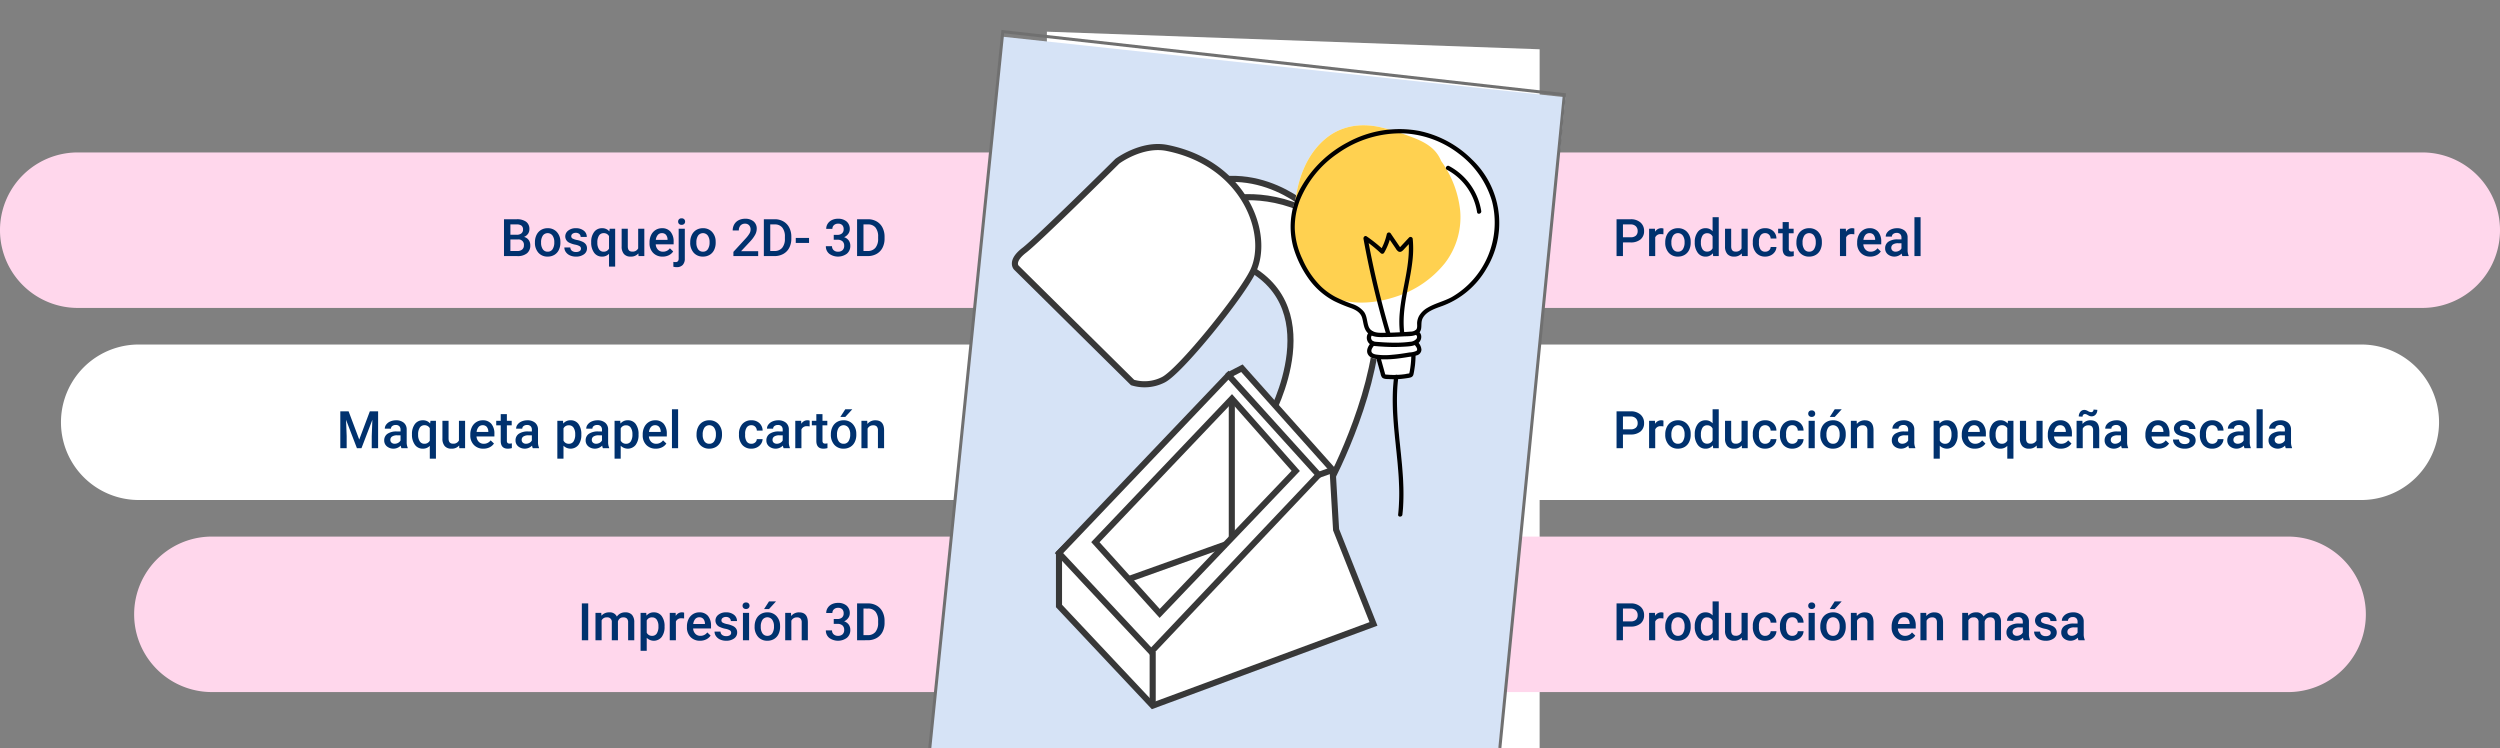<svg xmlns="http://www.w3.org/2000/svg" width="820" height="245.401" viewBox="0 0 820 245.401">
  <rect x="0" y="0" width="820" height="245.401" fill="#808080" stroke="none"/>
  <g id="Grupo_156410" data-name="Grupo 156410" transform="translate(-390 -4593.65)">
    <path id="Trazado_600379" data-name="Trazado 600379" d="M895,4680.505V4839H878.279Z" fill="#fff"/>
    <path id="Trazado_600378" data-name="Trazado 600378" d="M-7642.624-7069.989v-25.969l161.624,5.771v20.2Z" transform="translate(8376 11700)" fill="#fff"/>
    <g id="Grupo_156344" data-name="Grupo 156344" transform="translate(0 23.65)">
      <g id="Grupo_155297" data-name="Grupo 155297">
        <rect id="Rectángulo_44644" data-name="Rectángulo 44644" width="820" height="244" transform="translate(390 4570)" fill="none"/>
        <g id="Grupo_156409" data-name="Grupo 156409">
          <path id="Trazado_600380" data-name="Trazado 600380" d="M25.5,0h349a25.5,25.5,0,0,1,0,51H25.5a25.5,25.5,0,0,1,0-51Z" transform="translate(810 4620)" fill="#ffd7ec"/>
          <path id="Trazado_600381" data-name="Trazado 600381" d="M25.5,0h349a25.5,25.5,0,0,1,0,51H25.5a25.5,25.5,0,0,1,0-51Z" transform="translate(390 4620)" fill="#ffd7ec"/>
          <path id="Trazado_600382" data-name="Trazado 600382" d="M8800.575,11793.394H8498.137a7.8,7.8,0,0,0,.753-2.355c.131-1.556-.523-10.939-.9-13.73-.2-1.472,1.043-2.626,2.121-3.335a12.272,12.272,0,0,1,2.413-1.2c.062-.021,6.264-2.111,15.671-10.1,6.447-5.475,9.4-15.056,10.585-20.279h271.8a25.5,25.5,0,1,1,0,51Z" transform="translate(-7636.074 -7059.393)" fill="#fff"/>
          <path id="Trazado_600383" data-name="Trazado 600383" d="M8750.5,11765.886h-349a25.5,25.5,0,1,1,0-51h321.262a44.727,44.727,0,0,0,12.413,4.3c4.586.838,7.584,2.121,9.166,3.923a6.174,6.174,0,0,1,1.395,4.446,12.61,12.61,0,0,1-.517,3.032,15.919,15.919,0,0,0-.579,6.531c.6,4.506,1.3,5.787,2.39,6.576.151.109.3.213.475.335a6.128,6.128,0,0,1,2.418,2.654c.312.663.681,1.76,1.071,2.92l.01.028a16.413,16.413,0,0,0,1.708,4.127,4.888,4.888,0,0,0,1.991,1.1c-.016.057-2.226,7.926-2.959,11.008C8751.327,11765.876,8750.908,11765.886,8750.5,11765.886Z" transform="translate(-7966 -7031.885)" fill="#fff"/>
          <path id="Trazado_600384" data-name="Trazado 600384" d="M8901.263,11857.364h-287.99c-.932-5.5-3-15.919-4.569-23.691a54.336,54.336,0,0,1-.43-16.113,87.612,87.612,0,0,1,1.91-11.194h291.079a25.5,25.5,0,1,1,0,51Z" transform="translate(-7760.763 -7060.365)" fill="#ffd7ec"/>
          <path id="Trazado_600385" data-name="Trazado 600385" d="M8683.958,11759.518H8401.5a25.5,25.5,0,1,1,0-51H8655.87a20.85,20.85,0,0,0,7.752,5.636c7.258,3.235,8.558,5.063,8.568,5.081l2.691,5.68a4.422,4.422,0,0,0,0,2.39,24.231,24.231,0,0,1,.8,2.791c-.011.022-1.094,2.2-.8,3.188s2.963,1.984,2.989,1.994l1.494,5.479,1.994.8h.006a20.1,20.1,0,0,1,2.635-.309c.334,0,.519.042.55.124.018.048-.017.11-.1.186-.791.693-.994,13.52-1,13.649l.508,4.314Z" transform="translate(-7942 -6962.52)" fill="#ffd7ec"/>
          <path id="Trazado_600386" data-name="Trazado 600386" d="M64.31,18V5.914h4.142a5.057,5.057,0,0,1,3.121.822,2.894,2.894,0,0,1,1.071,2.449,2.61,2.61,0,0,1-.448,1.494,2.885,2.885,0,0,1-1.312,1.029,2.668,2.668,0,0,1,1.515,1,2.913,2.913,0,0,1,.535,1.764,3.218,3.218,0,0,1-1.092,2.615A4.746,4.746,0,0,1,68.717,18Zm2.1-5.454v3.777h2.333a2.257,2.257,0,0,0,1.544-.49,1.719,1.719,0,0,0,.556-1.361,1.725,1.725,0,0,0-1.926-1.926Zm0-1.544h2.059A2.381,2.381,0,0,0,70,10.558,1.522,1.522,0,0,0,70.552,9.3a1.542,1.542,0,0,0-.51-1.295,2.578,2.578,0,0,0-1.59-.4H66.41Zm8.052,2.424a5.3,5.3,0,0,1,.523-2.378,3.819,3.819,0,0,1,1.469-1.627,4.14,4.14,0,0,1,2.175-.569,3.923,3.923,0,0,1,2.951,1.17,4.6,4.6,0,0,1,1.224,3.1l.008.473a5.343,5.343,0,0,1-.51,2.374,3.773,3.773,0,0,1-1.461,1.619,4.17,4.17,0,0,1-2.2.573A3.9,3.9,0,0,1,75.6,16.9a4.848,4.848,0,0,1-1.141-3.374Zm2.017.174a3.619,3.619,0,0,0,.573,2.171,1.862,1.862,0,0,0,1.594.784,1.842,1.842,0,0,0,1.59-.8,4,4,0,0,0,.569-2.333,3.572,3.572,0,0,0-.585-2.158,1.973,1.973,0,0,0-3.158-.012A3.922,3.922,0,0,0,76.479,13.6ZM89.552,15.56a.914.914,0,0,0-.444-.822,4.723,4.723,0,0,0-1.473-.5,7.574,7.574,0,0,1-1.718-.548,2.293,2.293,0,0,1-1.511-2.117,2.391,2.391,0,0,1,.979-1.942,3.872,3.872,0,0,1,2.49-.78,4.029,4.029,0,0,1,2.6.8,2.529,2.529,0,0,1,.992,2.067H89.453a1.243,1.243,0,0,0-.432-.967,1.654,1.654,0,0,0-1.146-.386,1.787,1.787,0,0,0-1.083.307.968.968,0,0,0-.419.822.818.818,0,0,0,.39.722,5.365,5.365,0,0,0,1.577.519,7.466,7.466,0,0,1,1.864.623,2.639,2.639,0,0,1,1,.867,2.212,2.212,0,0,1,.328,1.229,2.34,2.34,0,0,1-1,1.963,4.283,4.283,0,0,1-2.631.751,4.644,4.644,0,0,1-1.967-.4,3.238,3.238,0,0,1-1.345-1.1,2.594,2.594,0,0,1-.481-1.5h1.959a1.421,1.421,0,0,0,.54,1.1,2.1,2.1,0,0,0,1.32.386,2.04,2.04,0,0,0,1.212-.3A.938.938,0,0,0,89.552,15.56Zm3.362-2.125a5.307,5.307,0,0,1,.963-3.345,3.129,3.129,0,0,1,2.606-1.237,2.941,2.941,0,0,1,2.382,1.054l.116-.888h1.793V21.453H98.758V17.236a3.011,3.011,0,0,1-2.291.93,3.1,3.1,0,0,1-2.582-1.258A5.557,5.557,0,0,1,92.914,13.435Zm2.017.174a3.748,3.748,0,0,0,.544,2.162,1.733,1.733,0,0,0,1.507.784,1.911,1.911,0,0,0,1.776-1.021V11.451A1.912,1.912,0,0,0,97,10.471a1.762,1.762,0,0,0-1.515.772A4.089,4.089,0,0,0,94.931,13.609Zm13.456,3.511a3.128,3.128,0,0,1-2.523,1.046,2.788,2.788,0,0,1-2.212-.855,3.637,3.637,0,0,1-.751-2.474V9.019h2.017v5.794q0,1.71,1.419,1.71a1.993,1.993,0,0,0,1.984-1.054V9.019h2.017V18h-1.9Zm7.96,1.046a4.173,4.173,0,0,1-3.109-1.208,4.381,4.381,0,0,1-1.191-3.217v-.249a5.389,5.389,0,0,1,.519-2.4,3.949,3.949,0,0,1,1.457-1.648,3.851,3.851,0,0,1,2.092-.589,3.525,3.525,0,0,1,2.835,1.17,4.949,4.949,0,0,1,1,3.312v.813h-5.869a2.7,2.7,0,0,0,.743,1.76,2.23,2.23,0,0,0,1.639.647,2.731,2.731,0,0,0,2.258-1.121l1.087,1.038a3.631,3.631,0,0,1-1.44,1.249A4.509,4.509,0,0,1,116.347,18.166Zm-.241-7.695a1.7,1.7,0,0,0-1.341.581,3.012,3.012,0,0,0-.652,1.619h3.843v-.149a2.452,2.452,0,0,0-.54-1.531A1.686,1.686,0,0,0,116.106,10.471Zm7.512-1.453V18.8a2.955,2.955,0,0,1-.685,2.1,2.625,2.625,0,0,1-2,.726,4.031,4.031,0,0,1-1.071-.141V19.893a3.108,3.108,0,0,0,.714.075q1,0,1.029-1.1V9.019Zm-2.191-2.333a1.071,1.071,0,0,1,.295-.772,1.113,1.113,0,0,1,.843-.307,1.127,1.127,0,0,1,.847.307,1.062,1.062,0,0,1,.3.772,1.038,1.038,0,0,1-.3.76,1.136,1.136,0,0,1-.847.3,1.122,1.122,0,0,1-.843-.3A1.046,1.046,0,0,1,121.427,6.686Zm3.968,6.74a5.3,5.3,0,0,1,.523-2.378,3.819,3.819,0,0,1,1.469-1.627,4.14,4.14,0,0,1,2.175-.569,3.923,3.923,0,0,1,2.951,1.17,4.6,4.6,0,0,1,1.224,3.1l.008.473a5.343,5.343,0,0,1-.51,2.374,3.773,3.773,0,0,1-1.461,1.619,4.17,4.17,0,0,1-2.2.573,3.9,3.9,0,0,1-3.042-1.266,4.848,4.848,0,0,1-1.141-3.374Zm2.017.174a3.619,3.619,0,0,0,.573,2.171,1.862,1.862,0,0,0,1.594.784,1.842,1.842,0,0,0,1.59-.8,4,4,0,0,0,.569-2.333,3.572,3.572,0,0,0-.585-2.158,1.973,1.973,0,0,0-3.158-.012A3.922,3.922,0,0,0,127.412,13.6ZM147.683,18h-8.126V16.614l4.026-4.391a10.026,10.026,0,0,0,1.241-1.623,2.629,2.629,0,0,0,.369-1.307,1.986,1.986,0,0,0-.486-1.395,1.684,1.684,0,0,0-1.307-.531,1.942,1.942,0,0,0-1.519.6,2.35,2.35,0,0,0-.54,1.635h-2.017a3.953,3.953,0,0,1,.5-1.988,3.458,3.458,0,0,1,1.436-1.374,4.571,4.571,0,0,1,2.154-.49,4.088,4.088,0,0,1,2.777.884,3.069,3.069,0,0,1,1.017,2.445,4.148,4.148,0,0,1-.51,1.9,10.786,10.786,0,0,1-1.673,2.254l-2.955,3.163h5.611Zm1.859,0V5.914h3.569a5.6,5.6,0,0,1,2.843.714,4.868,4.868,0,0,1,1.922,2.025,6.429,6.429,0,0,1,.681,3v.606a6.4,6.4,0,0,1-.685,3.021,4.809,4.809,0,0,1-1.951,2.009,5.858,5.858,0,0,1-2.9.706Zm2.1-10.393v8.716h1.37a3.154,3.154,0,0,0,2.536-1.033,4.5,4.5,0,0,0,.9-2.968V11.65a4.619,4.619,0,0,0-.855-3,3.031,3.031,0,0,0-2.482-1.038Zm12.725,6.068h-4.358V12.048h4.358Zm8.1-2.64H173.7a2.2,2.2,0,0,0,1.473-.481,1.718,1.718,0,0,0,.544-1.37,1.872,1.872,0,0,0-.452-1.341,1.821,1.821,0,0,0-1.382-.477,1.926,1.926,0,0,0-1.336.469,1.567,1.567,0,0,0-.523,1.224H170a3.053,3.053,0,0,1,.494-1.693,3.318,3.318,0,0,1,1.378-1.191,4.489,4.489,0,0,1,1.98-.427,4.157,4.157,0,0,1,2.843.909,3.19,3.19,0,0,1,1.033,2.528,2.568,2.568,0,0,1-.519,1.531,3.253,3.253,0,0,1-1.341,1.083,2.965,2.965,0,0,1,1.515,1.071,2.932,2.932,0,0,1,.519,1.743,3.246,3.246,0,0,1-1.116,2.59,4.9,4.9,0,0,1-5.79.033,3.062,3.062,0,0,1-1.112-2.474H171.9a1.687,1.687,0,0,0,.535,1.295,2.03,2.03,0,0,0,1.44.5,2.094,2.094,0,0,0,1.478-.5,1.868,1.868,0,0,0,.54-1.444,1.887,1.887,0,0,0-.564-1.469,2.413,2.413,0,0,0-1.677-.515h-1.187ZM180.122,18V5.914h3.569a5.6,5.6,0,0,1,2.843.714,4.868,4.868,0,0,1,1.922,2.025,6.429,6.429,0,0,1,.681,3v.606a6.4,6.4,0,0,1-.685,3.021,4.809,4.809,0,0,1-1.951,2.009,5.858,5.858,0,0,1-2.9.706Zm2.1-10.393v8.716h1.37a3.154,3.154,0,0,0,2.536-1.033,4.5,4.5,0,0,0,.9-2.968V11.65a4.619,4.619,0,0,0-.855-3,3.031,3.031,0,0,0-2.482-1.038Z" transform="translate(491 4636)" fill="#00316e"/>
          <path id="Trazado_600387" data-name="Trazado 600387" d="M3.329,13.518V18h-2.1V5.914H5.852A4.675,4.675,0,0,1,9.069,6.969,3.549,3.549,0,0,1,10.26,9.761a3.431,3.431,0,0,1-1.166,2.767,4.9,4.9,0,0,1-3.266.989Zm0-1.693H5.852a2.485,2.485,0,0,0,1.71-.527,1.937,1.937,0,0,0,.589-1.523,2.09,2.09,0,0,0-.6-1.565,2.3,2.3,0,0,0-1.644-.6H3.329ZM16.6,10.861a4.991,4.991,0,0,0-.822-.066,1.85,1.85,0,0,0-1.868,1.063V18H11.9V9.019h1.926l.05,1A2.273,2.273,0,0,1,15.9,8.853a1.888,1.888,0,0,1,.714.116Zm.6,2.565a5.3,5.3,0,0,1,.523-2.378,3.819,3.819,0,0,1,1.469-1.627,4.14,4.14,0,0,1,2.175-.569,3.923,3.923,0,0,1,2.951,1.17,4.6,4.6,0,0,1,1.224,3.1l.008.473a5.343,5.343,0,0,1-.51,2.374,3.773,3.773,0,0,1-1.461,1.619,4.17,4.17,0,0,1-2.2.573A3.9,3.9,0,0,1,18.341,16.9,4.848,4.848,0,0,1,17.2,13.526Zm2.017.174a3.619,3.619,0,0,0,.573,2.171,1.862,1.862,0,0,0,1.594.784,1.842,1.842,0,0,0,1.59-.8,4,4,0,0,0,.569-2.333,3.572,3.572,0,0,0-.585-2.158,1.973,1.973,0,0,0-3.158-.012A3.922,3.922,0,0,0,19.216,13.6Zm7.662-.158a5.34,5.34,0,0,1,.963-3.333,3.085,3.085,0,0,1,2.582-1.258,2.931,2.931,0,0,1,2.308,1V5.25h2.017V18H32.921l-.1-.93a2.973,2.973,0,0,1-2.416,1.1,3.068,3.068,0,0,1-2.552-1.27A5.535,5.535,0,0,1,26.878,13.443Zm2.017.174a3.739,3.739,0,0,0,.527,2.137,1.71,1.71,0,0,0,1.5.768,1.9,1.9,0,0,0,1.81-1.1V11.583A1.876,1.876,0,0,0,30.937,10.5a1.723,1.723,0,0,0-1.511.776A4.163,4.163,0,0,0,28.9,13.617Zm13.4,3.5a3.128,3.128,0,0,1-2.523,1.046,2.788,2.788,0,0,1-2.212-.855,3.637,3.637,0,0,1-.751-2.474V9.019h2.017v5.794q0,1.71,1.419,1.71a1.993,1.993,0,0,0,1.984-1.054V9.019h2.017V18h-1.9Zm7.695-.564a1.824,1.824,0,0,0,1.253-.44,1.5,1.5,0,0,0,.531-1.087h1.9a2.963,2.963,0,0,1-.523,1.565,3.43,3.43,0,0,1-1.328,1.15,3.958,3.958,0,0,1-1.81.423,3.829,3.829,0,0,1-2.988-1.22,4.84,4.84,0,0,1-1.1-3.37v-.208a4.759,4.759,0,0,1,1.1-3.283A3.8,3.8,0,0,1,50,8.853a3.69,3.69,0,0,1,2.611.934,3.345,3.345,0,0,1,1.058,2.453h-1.9a1.847,1.847,0,0,0-.527-1.27,1.7,1.7,0,0,0-1.258-.5,1.775,1.775,0,0,0-1.511.71,3.621,3.621,0,0,0-.54,2.154v.324a3.682,3.682,0,0,0,.527,2.179A1.773,1.773,0,0,0,49.987,16.556Zm7.736-9.72V9.019h1.585v1.494H57.724v5.014a1.1,1.1,0,0,0,.2.743.943.943,0,0,0,.726.228,3.107,3.107,0,0,0,.706-.083v1.561a4.968,4.968,0,0,1-1.328.191q-2.324,0-2.324-2.565V10.513H54.229V9.019h1.478V6.835Zm2.5,6.591a5.3,5.3,0,0,1,.523-2.378,3.819,3.819,0,0,1,1.469-1.627,4.14,4.14,0,0,1,2.175-.569,3.923,3.923,0,0,1,2.951,1.17,4.6,4.6,0,0,1,1.224,3.1l.008.473a5.343,5.343,0,0,1-.51,2.374A3.773,3.773,0,0,1,66.6,17.593a4.17,4.17,0,0,1-2.2.573A3.9,3.9,0,0,1,61.364,16.9a4.848,4.848,0,0,1-1.141-3.374Zm2.017.174a3.619,3.619,0,0,0,.573,2.171,1.862,1.862,0,0,0,1.594.784,1.842,1.842,0,0,0,1.59-.8,4,4,0,0,0,.569-2.333,3.572,3.572,0,0,0-.585-2.158,1.973,1.973,0,0,0-3.158-.012A3.922,3.922,0,0,0,62.239,13.6Zm16.975-2.739a4.991,4.991,0,0,0-.822-.066,1.85,1.85,0,0,0-1.868,1.063V18H74.508V9.019h1.926l.05,1a2.273,2.273,0,0,1,2.025-1.17,1.888,1.888,0,0,1,.714.116Zm5.229,7.3a4.173,4.173,0,0,1-3.109-1.208,4.381,4.381,0,0,1-1.191-3.217v-.249a5.389,5.389,0,0,1,.519-2.4A3.949,3.949,0,0,1,82.12,9.442a3.851,3.851,0,0,1,2.092-.589,3.525,3.525,0,0,1,2.835,1.17,4.949,4.949,0,0,1,1,3.312v.813H82.178a2.7,2.7,0,0,0,.743,1.76,2.23,2.23,0,0,0,1.639.647,2.731,2.731,0,0,0,2.258-1.121l1.087,1.038a3.631,3.631,0,0,1-1.44,1.249A4.509,4.509,0,0,1,84.444,18.166ZM84.2,10.471a1.7,1.7,0,0,0-1.341.581,3.012,3.012,0,0,0-.652,1.619h3.843v-.149a2.452,2.452,0,0,0-.54-1.531A1.686,1.686,0,0,0,84.2,10.471ZM94.978,18a3.113,3.113,0,0,1-.232-.838,3.393,3.393,0,0,1-4.565.232,2.47,2.47,0,0,1-.855-1.909,2.55,2.55,0,0,1,1.067-2.2,5.169,5.169,0,0,1,3.051-.768h1.237v-.589a1.573,1.573,0,0,0-.39-1.116,1.547,1.547,0,0,0-1.187-.419,1.777,1.777,0,0,0-1.129.344,1.066,1.066,0,0,0-.44.876H89.516a2.239,2.239,0,0,1,.49-1.382,3.263,3.263,0,0,1,1.332-1.009,4.68,4.68,0,0,1,1.88-.365,3.769,3.769,0,0,1,2.515.793,2.827,2.827,0,0,1,.963,2.229v4.051a4.591,4.591,0,0,0,.34,1.934V18Zm-2.216-1.453a2.294,2.294,0,0,0,1.125-.291,1.941,1.941,0,0,0,.793-.78V13.783H93.591a2.973,2.973,0,0,0-1.685.39,1.264,1.264,0,0,0-.564,1.1,1.179,1.179,0,0,0,.386.926A1.5,1.5,0,0,0,92.761,16.547ZM100.954,18H98.937V5.25h2.017Z" transform="translate(919 4636)" fill="#00316e"/>
          <path id="Trazado_600388" data-name="Trazado 600388" d="M13.343,5.914l3.486,9.264,3.478-9.264h2.714V18H20.93V14.016l.208-5.329L17.568,18h-1.5L12.5,8.695l.208,5.321V18H10.62V5.914ZM30.675,18a3.113,3.113,0,0,1-.232-.838,3.393,3.393,0,0,1-4.565.232,2.47,2.47,0,0,1-.855-1.909,2.55,2.55,0,0,1,1.067-2.2,5.169,5.169,0,0,1,3.051-.768h1.237v-.589a1.573,1.573,0,0,0-.39-1.116,1.547,1.547,0,0,0-1.187-.419,1.777,1.777,0,0,0-1.129.344,1.066,1.066,0,0,0-.44.876H25.213a2.239,2.239,0,0,1,.49-1.382,3.263,3.263,0,0,1,1.332-1.009,4.68,4.68,0,0,1,1.88-.365,3.769,3.769,0,0,1,2.515.793,2.827,2.827,0,0,1,.963,2.229v4.051a4.591,4.591,0,0,0,.34,1.934V18Zm-2.216-1.453a2.294,2.294,0,0,0,1.125-.291,1.941,1.941,0,0,0,.793-.78V13.783H29.289a2.973,2.973,0,0,0-1.685.39,1.264,1.264,0,0,0-.564,1.1,1.179,1.179,0,0,0,.386.926A1.5,1.5,0,0,0,28.458,16.547Zm5.669-3.113a5.307,5.307,0,0,1,.963-3.345A3.129,3.129,0,0,1,37.7,8.853,2.941,2.941,0,0,1,40.08,9.907l.116-.888h1.793V21.453H39.972V17.236a3.011,3.011,0,0,1-2.291.93A3.1,3.1,0,0,1,35.1,16.908,5.557,5.557,0,0,1,34.128,13.435Zm2.017.174a3.748,3.748,0,0,0,.544,2.162,1.733,1.733,0,0,0,1.507.784,1.911,1.911,0,0,0,1.776-1.021V11.451a1.912,1.912,0,0,0-1.76-.979,1.762,1.762,0,0,0-1.515.772A4.089,4.089,0,0,0,36.145,13.609ZM49.6,17.12a3.128,3.128,0,0,1-2.523,1.046,2.788,2.788,0,0,1-2.212-.855,3.637,3.637,0,0,1-.751-2.474V9.019h2.017v5.794q0,1.71,1.419,1.71a1.993,1.993,0,0,0,1.984-1.054V9.019h2.017V18h-1.9Zm7.96,1.046a4.173,4.173,0,0,1-3.109-1.208,4.381,4.381,0,0,1-1.191-3.217v-.249a5.389,5.389,0,0,1,.519-2.4,3.949,3.949,0,0,1,1.457-1.648,3.851,3.851,0,0,1,2.092-.589,3.525,3.525,0,0,1,2.835,1.17,4.949,4.949,0,0,1,1,3.312v.813H55.295a2.7,2.7,0,0,0,.743,1.76,2.23,2.23,0,0,0,1.639.647,2.731,2.731,0,0,0,2.258-1.121l1.087,1.038a3.631,3.631,0,0,1-1.44,1.249A4.509,4.509,0,0,1,57.561,18.166Zm-.241-7.695a1.7,1.7,0,0,0-1.341.581,3.012,3.012,0,0,0-.652,1.619h3.843v-.149a2.452,2.452,0,0,0-.54-1.531A1.686,1.686,0,0,0,57.32,10.471Zm7.936-3.636V9.019h1.585v1.494H65.256v5.014a1.1,1.1,0,0,0,.2.743.943.943,0,0,0,.726.228,3.107,3.107,0,0,0,.706-.083v1.561a4.968,4.968,0,0,1-1.328.191q-2.324,0-2.324-2.565V10.513H61.761V9.019h1.478V6.835ZM73.748,18a3.113,3.113,0,0,1-.232-.838,3.393,3.393,0,0,1-4.565.232,2.47,2.47,0,0,1-.855-1.909,2.55,2.55,0,0,1,1.067-2.2,5.169,5.169,0,0,1,3.051-.768h1.237v-.589a1.573,1.573,0,0,0-.39-1.116,1.547,1.547,0,0,0-1.187-.419,1.777,1.777,0,0,0-1.129.344,1.066,1.066,0,0,0-.44.876H68.286a2.239,2.239,0,0,1,.49-1.382,3.263,3.263,0,0,1,1.332-1.009,4.68,4.68,0,0,1,1.88-.365,3.769,3.769,0,0,1,2.515.793,2.827,2.827,0,0,1,.963,2.229v4.051a4.591,4.591,0,0,0,.34,1.934V18Zm-2.216-1.453a2.294,2.294,0,0,0,1.125-.291,1.941,1.941,0,0,0,.793-.78V13.783H72.361a2.973,2.973,0,0,0-1.685.39,1.264,1.264,0,0,0-.564,1.1,1.179,1.179,0,0,0,.386.926A1.5,1.5,0,0,0,71.531,16.547ZM89.677,13.6a5.348,5.348,0,0,1-.946,3.324,3.287,3.287,0,0,1-4.906.27v4.258H81.808V9.019h1.859l.083.913a2.963,2.963,0,0,1,2.416-1.079,3.062,3.062,0,0,1,2.577,1.224,5.49,5.49,0,0,1,.934,3.4Zm-2.009-.174a3.746,3.746,0,0,0-.535-2.133A1.741,1.741,0,0,0,85.6,10.5a1.856,1.856,0,0,0-1.776,1.021V15.51a1.873,1.873,0,0,0,1.793,1.046,1.739,1.739,0,0,0,1.507-.776A4.124,4.124,0,0,0,87.668,13.426ZM96.749,18a3.113,3.113,0,0,1-.232-.838,3.393,3.393,0,0,1-4.565.232,2.47,2.47,0,0,1-.855-1.909,2.55,2.55,0,0,1,1.067-2.2,5.169,5.169,0,0,1,3.051-.768H96.45v-.589a1.573,1.573,0,0,0-.39-1.116,1.547,1.547,0,0,0-1.187-.419,1.777,1.777,0,0,0-1.129.344,1.066,1.066,0,0,0-.44.876H91.287a2.239,2.239,0,0,1,.49-1.382,3.263,3.263,0,0,1,1.332-1.009,4.68,4.68,0,0,1,1.88-.365,3.769,3.769,0,0,1,2.515.793,2.827,2.827,0,0,1,.963,2.229v4.051a4.591,4.591,0,0,0,.34,1.934V18Zm-2.216-1.453a2.294,2.294,0,0,0,1.125-.291,1.941,1.941,0,0,0,.793-.78V13.783H95.363a2.973,2.973,0,0,0-1.685.39,1.264,1.264,0,0,0-.564,1.1,1.179,1.179,0,0,0,.386.926A1.5,1.5,0,0,0,94.533,16.547ZM108.445,13.6a5.348,5.348,0,0,1-.946,3.324,3.287,3.287,0,0,1-4.906.27v4.258h-2.017V9.019h1.859l.083.913a2.963,2.963,0,0,1,2.416-1.079,3.062,3.062,0,0,1,2.577,1.224,5.49,5.49,0,0,1,.934,3.4Zm-2.009-.174a3.746,3.746,0,0,0-.535-2.133,1.741,1.741,0,0,0-1.531-.789,1.856,1.856,0,0,0-1.776,1.021V15.51a1.873,1.873,0,0,0,1.793,1.046,1.739,1.739,0,0,0,1.507-.776A4.124,4.124,0,0,0,106.436,13.426Zm7.67,4.74A4.173,4.173,0,0,1,111,16.958a4.381,4.381,0,0,1-1.191-3.217v-.249a5.389,5.389,0,0,1,.519-2.4,3.949,3.949,0,0,1,1.457-1.648,3.851,3.851,0,0,1,2.092-.589,3.525,3.525,0,0,1,2.835,1.17,4.949,4.949,0,0,1,1,3.312v.813H111.84a2.7,2.7,0,0,0,.743,1.76,2.23,2.23,0,0,0,1.639.647,2.731,2.731,0,0,0,2.258-1.121l1.087,1.038a3.631,3.631,0,0,1-1.44,1.249A4.509,4.509,0,0,1,114.106,18.166Zm-.241-7.695a1.7,1.7,0,0,0-1.341.581,3.012,3.012,0,0,0-.652,1.619h3.843v-.149a2.452,2.452,0,0,0-.54-1.531A1.686,1.686,0,0,0,113.865,10.471ZM121.419,18H119.4V5.25h2.017Zm6.051-4.574a5.3,5.3,0,0,1,.523-2.378,3.819,3.819,0,0,1,1.469-1.627,4.14,4.14,0,0,1,2.175-.569,3.923,3.923,0,0,1,2.951,1.17,4.6,4.6,0,0,1,1.224,3.1l.008.473a5.343,5.343,0,0,1-.51,2.374,3.773,3.773,0,0,1-1.461,1.619,4.17,4.17,0,0,1-2.2.573,3.9,3.9,0,0,1-3.042-1.266,4.848,4.848,0,0,1-1.141-3.374Zm2.017.174a3.619,3.619,0,0,0,.573,2.171,1.862,1.862,0,0,0,1.594.784,1.842,1.842,0,0,0,1.59-.8,4,4,0,0,0,.569-2.333,3.572,3.572,0,0,0-.585-2.158,1.973,1.973,0,0,0-3.158-.012A3.922,3.922,0,0,0,129.487,13.6Zm15.962,2.955a1.824,1.824,0,0,0,1.253-.44,1.5,1.5,0,0,0,.531-1.087h1.9a2.963,2.963,0,0,1-.523,1.565,3.43,3.43,0,0,1-1.328,1.15,3.958,3.958,0,0,1-1.81.423,3.829,3.829,0,0,1-2.988-1.22,4.84,4.84,0,0,1-1.1-3.37v-.208a4.759,4.759,0,0,1,1.1-3.283,3.8,3.8,0,0,1,2.988-1.233,3.69,3.69,0,0,1,2.611.934,3.345,3.345,0,0,1,1.058,2.453h-1.9a1.847,1.847,0,0,0-.527-1.27,1.7,1.7,0,0,0-1.258-.5,1.775,1.775,0,0,0-1.511.71,3.621,3.621,0,0,0-.54,2.154v.324a3.682,3.682,0,0,0,.527,2.179A1.773,1.773,0,0,0,145.45,16.556ZM156.025,18a3.113,3.113,0,0,1-.232-.838,3.393,3.393,0,0,1-4.565.232,2.47,2.47,0,0,1-.855-1.909,2.55,2.55,0,0,1,1.067-2.2,5.169,5.169,0,0,1,3.051-.768h1.237v-.589a1.573,1.573,0,0,0-.39-1.116,1.547,1.547,0,0,0-1.187-.419,1.777,1.777,0,0,0-1.129.344,1.066,1.066,0,0,0-.44.876h-2.017a2.239,2.239,0,0,1,.49-1.382,3.263,3.263,0,0,1,1.332-1.009,4.68,4.68,0,0,1,1.88-.365,3.769,3.769,0,0,1,2.515.793,2.827,2.827,0,0,1,.963,2.229v4.051a4.591,4.591,0,0,0,.34,1.934V18Zm-2.216-1.453a2.294,2.294,0,0,0,1.125-.291,1.941,1.941,0,0,0,.793-.78V13.783h-1.087a2.973,2.973,0,0,0-1.685.39,1.264,1.264,0,0,0-.564,1.1,1.179,1.179,0,0,0,.386.926A1.5,1.5,0,0,0,153.809,16.547Zm10.75-5.686a4.991,4.991,0,0,0-.822-.066,1.85,1.85,0,0,0-1.868,1.063V18h-2.017V9.019h1.926l.05,1a2.273,2.273,0,0,1,2.025-1.17,1.888,1.888,0,0,1,.714.116Zm4.217-4.026V9.019h1.585v1.494h-1.585v5.014a1.1,1.1,0,0,0,.2.743.943.943,0,0,0,.726.228,3.107,3.107,0,0,0,.706-.083v1.561a4.968,4.968,0,0,1-1.328.191q-2.324,0-2.324-2.565V10.513H165.28V9.019h1.478V6.835Zm2.748,6.591a5.3,5.3,0,0,1,.523-2.378,3.819,3.819,0,0,1,1.469-1.627,4.14,4.14,0,0,1,2.175-.569,3.923,3.923,0,0,1,2.951,1.17,4.6,4.6,0,0,1,1.224,3.1l.008.473a5.343,5.343,0,0,1-.51,2.374,3.773,3.773,0,0,1-1.461,1.619,4.17,4.17,0,0,1-2.2.573,3.9,3.9,0,0,1-3.042-1.266,4.848,4.848,0,0,1-1.141-3.374Zm2.017.174a3.619,3.619,0,0,0,.573,2.171,1.862,1.862,0,0,0,1.594.784,1.842,1.842,0,0,0,1.59-.8,4,4,0,0,0,.569-2.333,3.572,3.572,0,0,0-.585-2.158,1.973,1.973,0,0,0-3.158-.012A3.922,3.922,0,0,0,173.54,13.6Zm2.706-8.351h2.3l-2.3,2.515-1.619,0Zm7.205,3.769.058,1.038a3.229,3.229,0,0,1,2.615-1.2q2.806,0,2.855,3.212V18h-2.017V12.181a1.85,1.85,0,0,0-.369-1.266,1.554,1.554,0,0,0-1.208-.411,1.944,1.944,0,0,0-1.818,1.1V18H181.55V9.019Z" transform="translate(491 4699)" fill="#00316e"/>
          <path id="Trazado_600389" data-name="Trazado 600389" d="M3.329,13.518V18h-2.1V5.914H5.852A4.675,4.675,0,0,1,9.069,6.969,3.549,3.549,0,0,1,10.26,9.761a3.431,3.431,0,0,1-1.166,2.767,4.9,4.9,0,0,1-3.266.989Zm0-1.693H5.852a2.485,2.485,0,0,0,1.71-.527,1.937,1.937,0,0,0,.589-1.523,2.09,2.09,0,0,0-.6-1.565,2.3,2.3,0,0,0-1.644-.6H3.329ZM16.6,10.861a4.991,4.991,0,0,0-.822-.066,1.85,1.85,0,0,0-1.868,1.063V18H11.9V9.019h1.926l.05,1A2.273,2.273,0,0,1,15.9,8.853a1.888,1.888,0,0,1,.714.116Zm.6,2.565a5.3,5.3,0,0,1,.523-2.378,3.819,3.819,0,0,1,1.469-1.627,4.14,4.14,0,0,1,2.175-.569,3.923,3.923,0,0,1,2.951,1.17,4.6,4.6,0,0,1,1.224,3.1l.008.473a5.343,5.343,0,0,1-.51,2.374,3.773,3.773,0,0,1-1.461,1.619,4.17,4.17,0,0,1-2.2.573A3.9,3.9,0,0,1,18.341,16.9,4.848,4.848,0,0,1,17.2,13.526Zm2.017.174a3.619,3.619,0,0,0,.573,2.171,1.862,1.862,0,0,0,1.594.784,1.842,1.842,0,0,0,1.59-.8,4,4,0,0,0,.569-2.333,3.572,3.572,0,0,0-.585-2.158,1.973,1.973,0,0,0-3.158-.012A3.922,3.922,0,0,0,19.216,13.6Zm7.662-.158a5.34,5.34,0,0,1,.963-3.333,3.085,3.085,0,0,1,2.582-1.258,2.931,2.931,0,0,1,2.308,1V5.25h2.017V18H32.921l-.1-.93a2.973,2.973,0,0,1-2.416,1.1,3.068,3.068,0,0,1-2.552-1.27A5.535,5.535,0,0,1,26.878,13.443Zm2.017.174a3.739,3.739,0,0,0,.527,2.137,1.71,1.71,0,0,0,1.5.768,1.9,1.9,0,0,0,1.81-1.1V11.583A1.876,1.876,0,0,0,30.937,10.5a1.723,1.723,0,0,0-1.511.776A4.163,4.163,0,0,0,28.9,13.617Zm13.4,3.5a3.128,3.128,0,0,1-2.523,1.046,2.788,2.788,0,0,1-2.212-.855,3.637,3.637,0,0,1-.751-2.474V9.019h2.017v5.794q0,1.71,1.419,1.71a1.993,1.993,0,0,0,1.984-1.054V9.019h2.017V18h-1.9Zm7.695-.564a1.824,1.824,0,0,0,1.253-.44,1.5,1.5,0,0,0,.531-1.087h1.9a2.963,2.963,0,0,1-.523,1.565,3.43,3.43,0,0,1-1.328,1.15,3.958,3.958,0,0,1-1.81.423,3.829,3.829,0,0,1-2.988-1.22,4.84,4.84,0,0,1-1.1-3.37v-.208a4.759,4.759,0,0,1,1.1-3.283A3.8,3.8,0,0,1,50,8.853a3.69,3.69,0,0,1,2.611.934,3.345,3.345,0,0,1,1.058,2.453h-1.9a1.847,1.847,0,0,0-.527-1.27,1.7,1.7,0,0,0-1.258-.5,1.775,1.775,0,0,0-1.511.71,3.621,3.621,0,0,0-.54,2.154v.324a3.682,3.682,0,0,0,.527,2.179A1.773,1.773,0,0,0,49.987,16.556Zm8.9,0a1.824,1.824,0,0,0,1.253-.44,1.5,1.5,0,0,0,.531-1.087h1.9a2.963,2.963,0,0,1-.523,1.565,3.43,3.43,0,0,1-1.328,1.15,3.958,3.958,0,0,1-1.81.423,3.829,3.829,0,0,1-2.988-1.22,4.84,4.84,0,0,1-1.1-3.37v-.208a4.759,4.759,0,0,1,1.1-3.283A3.8,3.8,0,0,1,58.9,8.853a3.69,3.69,0,0,1,2.611.934,3.345,3.345,0,0,1,1.058,2.453h-1.9a1.847,1.847,0,0,0-.527-1.27,1.7,1.7,0,0,0-1.258-.5,1.775,1.775,0,0,0-1.511.71,3.621,3.621,0,0,0-.54,2.154v.324a3.682,3.682,0,0,0,.527,2.179A1.773,1.773,0,0,0,58.886,16.556ZM66.24,18H64.223V9.019H66.24ZM64.1,6.686a1.071,1.071,0,0,1,.295-.772,1.113,1.113,0,0,1,.843-.307,1.127,1.127,0,0,1,.847.307,1.062,1.062,0,0,1,.3.772,1.038,1.038,0,0,1-.3.76,1.136,1.136,0,0,1-.847.3,1.122,1.122,0,0,1-.843-.3A1.046,1.046,0,0,1,64.1,6.686Zm3.959,6.74a5.3,5.3,0,0,1,.523-2.378A3.819,3.819,0,0,1,70.05,9.421a4.14,4.14,0,0,1,2.175-.569,3.923,3.923,0,0,1,2.951,1.17,4.6,4.6,0,0,1,1.224,3.1l.008.473a5.343,5.343,0,0,1-.51,2.374,3.773,3.773,0,0,1-1.461,1.619,4.17,4.17,0,0,1-2.2.573A3.9,3.9,0,0,1,69.2,16.9a4.848,4.848,0,0,1-1.141-3.374Zm2.017.174a3.619,3.619,0,0,0,.573,2.171,1.862,1.862,0,0,0,1.594.784,1.842,1.842,0,0,0,1.59-.8,4,4,0,0,0,.569-2.333,3.572,3.572,0,0,0-.585-2.158,1.973,1.973,0,0,0-3.158-.012A3.922,3.922,0,0,0,70.075,13.6ZM72.781,5.25h2.3l-2.3,2.515-1.619,0Zm7.205,3.769.058,1.038a3.229,3.229,0,0,1,2.615-1.2q2.806,0,2.855,3.212V18H83.5V12.181a1.85,1.85,0,0,0-.369-1.266A1.554,1.554,0,0,0,81.92,10.5a1.944,1.944,0,0,0-1.818,1.1V18H78.085V9.019ZM97.169,18a3.113,3.113,0,0,1-.232-.838,3.393,3.393,0,0,1-4.565.232,2.47,2.47,0,0,1-.855-1.909,2.55,2.55,0,0,1,1.067-2.2,5.169,5.169,0,0,1,3.051-.768H96.87v-.589a1.573,1.573,0,0,0-.39-1.116,1.547,1.547,0,0,0-1.187-.419,1.777,1.777,0,0,0-1.129.344,1.066,1.066,0,0,0-.44.876H91.707a2.239,2.239,0,0,1,.49-1.382,3.263,3.263,0,0,1,1.332-1.009,4.68,4.68,0,0,1,1.88-.365,3.769,3.769,0,0,1,2.515.793,2.827,2.827,0,0,1,.963,2.229v4.051a4.591,4.591,0,0,0,.34,1.934V18Zm-2.216-1.453a2.294,2.294,0,0,0,1.125-.291,1.941,1.941,0,0,0,.793-.78V13.783H95.783a2.973,2.973,0,0,0-1.685.39,1.264,1.264,0,0,0-.564,1.1,1.179,1.179,0,0,0,.386.926A1.5,1.5,0,0,0,94.953,16.547ZM113.1,13.6a5.348,5.348,0,0,1-.946,3.324,3.287,3.287,0,0,1-4.906.27v4.258h-2.017V9.019h1.859l.083.913a2.963,2.963,0,0,1,2.416-1.079,3.062,3.062,0,0,1,2.577,1.224,5.49,5.49,0,0,1,.934,3.4Zm-2.009-.174a3.746,3.746,0,0,0-.535-2.133,1.741,1.741,0,0,0-1.531-.789,1.856,1.856,0,0,0-1.776,1.021V15.51a1.873,1.873,0,0,0,1.793,1.046,1.739,1.739,0,0,0,1.507-.776A4.124,4.124,0,0,0,111.089,13.426Zm7.67,4.74a4.173,4.173,0,0,1-3.109-1.208,4.381,4.381,0,0,1-1.191-3.217v-.249a5.389,5.389,0,0,1,.519-2.4,3.949,3.949,0,0,1,1.457-1.648,3.851,3.851,0,0,1,2.092-.589,3.525,3.525,0,0,1,2.835,1.17,4.949,4.949,0,0,1,1,3.312v.813h-5.869a2.7,2.7,0,0,0,.743,1.76,2.23,2.23,0,0,0,1.639.647,2.731,2.731,0,0,0,2.258-1.121l1.087,1.038a3.631,3.631,0,0,1-1.44,1.249A4.509,4.509,0,0,1,118.759,18.166Zm-.241-7.695a1.7,1.7,0,0,0-1.341.581,3.012,3.012,0,0,0-.652,1.619h3.843v-.149a2.452,2.452,0,0,0-.54-1.531A1.686,1.686,0,0,0,118.519,10.471Zm5.03,2.963a5.307,5.307,0,0,1,.963-3.345,3.129,3.129,0,0,1,2.606-1.237A2.941,2.941,0,0,1,129.5,9.907l.116-.888h1.793V21.453h-2.017V17.236a3.011,3.011,0,0,1-2.291.93,3.1,3.1,0,0,1-2.582-1.258A5.557,5.557,0,0,1,123.549,13.435Zm2.017.174a3.748,3.748,0,0,0,.544,2.162,1.733,1.733,0,0,0,1.507.784,1.911,1.911,0,0,0,1.776-1.021V11.451a1.912,1.912,0,0,0-1.76-.979,1.762,1.762,0,0,0-1.515.772A4.089,4.089,0,0,0,125.566,13.609Zm13.456,3.511a3.128,3.128,0,0,1-2.523,1.046,2.788,2.788,0,0,1-2.212-.855,3.637,3.637,0,0,1-.751-2.474V9.019h2.017v5.794q0,1.71,1.419,1.71a1.993,1.993,0,0,0,1.984-1.054V9.019h2.017V18h-1.9Zm7.96,1.046a4.173,4.173,0,0,1-3.109-1.208,4.381,4.381,0,0,1-1.191-3.217v-.249a5.389,5.389,0,0,1,.519-2.4,3.949,3.949,0,0,1,1.457-1.648,3.851,3.851,0,0,1,2.092-.589,3.525,3.525,0,0,1,2.835,1.17,4.949,4.949,0,0,1,1,3.312v.813h-5.869a2.7,2.7,0,0,0,.743,1.76,2.23,2.23,0,0,0,1.639.647,2.731,2.731,0,0,0,2.258-1.121l1.087,1.038A3.631,3.631,0,0,1,149,17.722,4.509,4.509,0,0,1,146.982,18.166Zm-.241-7.695a1.7,1.7,0,0,0-1.341.581,3.012,3.012,0,0,0-.652,1.619h3.843v-.149a2.452,2.452,0,0,0-.54-1.531A1.686,1.686,0,0,0,146.741,10.471Zm7.28-1.453.058,1.038a3.229,3.229,0,0,1,2.615-1.2q2.806,0,2.855,3.212V18h-2.017V12.181a1.85,1.85,0,0,0-.369-1.266,1.554,1.554,0,0,0-1.208-.411,1.944,1.944,0,0,0-1.818,1.1V18H152.12V9.019Zm4.9-3.586a2.231,2.231,0,0,1-.527,1.519,1.681,1.681,0,0,1-1.324.606,1.972,1.972,0,0,1-.56-.071,3.564,3.564,0,0,1-.672-.32,3.323,3.323,0,0,0-.614-.3,1.465,1.465,0,0,0-.394-.05.7.7,0,0,0-.535.237.872.872,0,0,0-.22.618l-1.237-.066a2.3,2.3,0,0,1,.527-1.536,1.654,1.654,0,0,1,1.316-.623,2.449,2.449,0,0,1,1.141.374,2.413,2.413,0,0,0,1.1.374.717.717,0,0,0,.54-.237.874.874,0,0,0,.224-.627ZM166.97,18a3.113,3.113,0,0,1-.232-.838,3.393,3.393,0,0,1-4.565.232,2.47,2.47,0,0,1-.855-1.909,2.55,2.55,0,0,1,1.067-2.2,5.169,5.169,0,0,1,3.051-.768h1.237v-.589a1.573,1.573,0,0,0-.39-1.116,1.547,1.547,0,0,0-1.187-.419,1.777,1.777,0,0,0-1.129.344,1.066,1.066,0,0,0-.44.876h-2.017a2.239,2.239,0,0,1,.49-1.382,3.263,3.263,0,0,1,1.332-1.009,4.68,4.68,0,0,1,1.88-.365,3.769,3.769,0,0,1,2.515.793,2.827,2.827,0,0,1,.963,2.229v4.051a4.591,4.591,0,0,0,.34,1.934V18Zm-2.216-1.453a2.294,2.294,0,0,0,1.125-.291,1.941,1.941,0,0,0,.793-.78V13.783h-1.087a2.973,2.973,0,0,0-1.685.39,1.264,1.264,0,0,0-.564,1.1,1.179,1.179,0,0,0,.386.926A1.5,1.5,0,0,0,164.754,16.547Zm14.236,1.619a4.173,4.173,0,0,1-3.109-1.208,4.381,4.381,0,0,1-1.191-3.217v-.249a5.389,5.389,0,0,1,.519-2.4,3.949,3.949,0,0,1,1.457-1.648,3.851,3.851,0,0,1,2.092-.589,3.525,3.525,0,0,1,2.835,1.17,4.949,4.949,0,0,1,1,3.312v.813h-5.869a2.7,2.7,0,0,0,.743,1.76,2.23,2.23,0,0,0,1.639.647,2.731,2.731,0,0,0,2.258-1.121l1.087,1.038a3.631,3.631,0,0,1-1.44,1.249A4.509,4.509,0,0,1,178.99,18.166Zm-.241-7.695a1.7,1.7,0,0,0-1.341.581,3.012,3.012,0,0,0-.652,1.619H180.6v-.149a2.452,2.452,0,0,0-.54-1.531A1.686,1.686,0,0,0,178.749,10.471Zm10.442,5.088a.914.914,0,0,0-.444-.822,4.723,4.723,0,0,0-1.473-.5,7.574,7.574,0,0,1-1.718-.548,2.293,2.293,0,0,1-1.511-2.117,2.391,2.391,0,0,1,.979-1.942,3.872,3.872,0,0,1,2.49-.78,4.029,4.029,0,0,1,2.6.8,2.529,2.529,0,0,1,.992,2.067h-2.017a1.243,1.243,0,0,0-.432-.967,1.654,1.654,0,0,0-1.146-.386,1.787,1.787,0,0,0-1.083.307.968.968,0,0,0-.419.822.818.818,0,0,0,.39.722,5.365,5.365,0,0,0,1.577.519,7.466,7.466,0,0,1,1.864.623,2.639,2.639,0,0,1,1,.867,2.212,2.212,0,0,1,.328,1.229,2.34,2.34,0,0,1-1,1.963,4.283,4.283,0,0,1-2.631.751,4.644,4.644,0,0,1-1.967-.4,3.238,3.238,0,0,1-1.345-1.1,2.594,2.594,0,0,1-.481-1.5h1.959a1.421,1.421,0,0,0,.54,1.1,2.1,2.1,0,0,0,1.32.386,2.04,2.04,0,0,0,1.212-.3A.938.938,0,0,0,189.191,15.56Zm7.429,1a1.824,1.824,0,0,0,1.253-.44,1.5,1.5,0,0,0,.531-1.087h1.9a2.963,2.963,0,0,1-.523,1.565,3.43,3.43,0,0,1-1.328,1.15,3.958,3.958,0,0,1-1.81.423,3.829,3.829,0,0,1-2.988-1.22,4.84,4.84,0,0,1-1.1-3.37v-.208a4.759,4.759,0,0,1,1.1-3.283,3.8,3.8,0,0,1,2.988-1.233,3.69,3.69,0,0,1,2.611.934,3.345,3.345,0,0,1,1.058,2.453h-1.9a1.847,1.847,0,0,0-.527-1.27,1.7,1.7,0,0,0-1.258-.5,1.775,1.775,0,0,0-1.511.71,3.621,3.621,0,0,0-.54,2.154v.324a3.682,3.682,0,0,0,.527,2.179A1.773,1.773,0,0,0,196.621,16.556ZM207.2,18a3.113,3.113,0,0,1-.232-.838,3.393,3.393,0,0,1-4.565.232,2.47,2.47,0,0,1-.855-1.909,2.55,2.55,0,0,1,1.067-2.2,5.169,5.169,0,0,1,3.051-.768H206.9v-.589a1.573,1.573,0,0,0-.39-1.116,1.547,1.547,0,0,0-1.187-.419,1.777,1.777,0,0,0-1.129.344,1.066,1.066,0,0,0-.44.876h-2.017a2.239,2.239,0,0,1,.49-1.382,3.263,3.263,0,0,1,1.332-1.009,4.68,4.68,0,0,1,1.88-.365,3.769,3.769,0,0,1,2.515.793,2.827,2.827,0,0,1,.963,2.229v4.051a4.591,4.591,0,0,0,.34,1.934V18Zm-2.216-1.453a2.294,2.294,0,0,0,1.125-.291,1.941,1.941,0,0,0,.793-.78V13.783H205.81a2.973,2.973,0,0,0-1.685.39,1.264,1.264,0,0,0-.564,1.1,1.179,1.179,0,0,0,.386.926A1.5,1.5,0,0,0,204.979,16.547ZM213.172,18h-2.017V5.25h2.017Zm7.562,0a3.113,3.113,0,0,1-.232-.838,3.393,3.393,0,0,1-4.565.232,2.47,2.47,0,0,1-.855-1.909,2.55,2.55,0,0,1,1.067-2.2,5.169,5.169,0,0,1,3.051-.768h1.237v-.589a1.573,1.573,0,0,0-.39-1.116,1.547,1.547,0,0,0-1.187-.419,1.777,1.777,0,0,0-1.129.344,1.066,1.066,0,0,0-.44.876h-2.017a2.239,2.239,0,0,1,.49-1.382,3.263,3.263,0,0,1,1.332-1.009,4.68,4.68,0,0,1,1.88-.365,3.769,3.769,0,0,1,2.515.793,2.827,2.827,0,0,1,.963,2.229v4.051a4.591,4.591,0,0,0,.34,1.934V18Zm-2.216-1.453a2.294,2.294,0,0,0,1.125-.291,1.941,1.941,0,0,0,.793-.78V13.783h-1.087a2.973,2.973,0,0,0-1.685.39,1.264,1.264,0,0,0-.564,1.1,1.179,1.179,0,0,0,.386.926A1.5,1.5,0,0,0,218.518,16.547Z" transform="translate(919 4699)" fill="#00316e"/>
          <path id="Trazado_600390" data-name="Trazado 600390" d="M91.935,18H89.843V5.914h2.092Zm4.283-8.981.058.938a3.232,3.232,0,0,1,2.59-1.1,2.483,2.483,0,0,1,2.465,1.378,3.186,3.186,0,0,1,2.756-1.378,2.8,2.8,0,0,1,2.212.822,3.618,3.618,0,0,1,.743,2.424V18h-2.017V12.156a1.786,1.786,0,0,0-.374-1.253,1.635,1.635,0,0,0-1.237-.4,1.679,1.679,0,0,0-1.125.369,1.948,1.948,0,0,0-.61.967L101.688,18H99.671V12.09A1.439,1.439,0,0,0,98.052,10.5a1.776,1.776,0,0,0-1.718.988V18H94.317V9.019Zm20.76,4.582a5.348,5.348,0,0,1-.946,3.324,3.287,3.287,0,0,1-4.906.27v4.258h-2.017V9.019h1.859l.083.913a2.963,2.963,0,0,1,2.416-1.079,3.062,3.062,0,0,1,2.577,1.224,5.49,5.49,0,0,1,.934,3.4Zm-2.009-.174a3.746,3.746,0,0,0-.535-2.133A1.741,1.741,0,0,0,112.9,10.5a1.856,1.856,0,0,0-1.776,1.021V15.51a1.873,1.873,0,0,0,1.793,1.046,1.739,1.739,0,0,0,1.507-.776A4.124,4.124,0,0,0,114.969,13.426Zm8.417-2.565a4.991,4.991,0,0,0-.822-.066,1.85,1.85,0,0,0-1.868,1.063V18H118.68V9.019h1.926l.05,1a2.273,2.273,0,0,1,2.025-1.17,1.888,1.888,0,0,1,.714.116Zm5.229,7.3a4.173,4.173,0,0,1-3.109-1.208,4.381,4.381,0,0,1-1.191-3.217v-.249a5.389,5.389,0,0,1,.519-2.4,3.949,3.949,0,0,1,1.457-1.648,3.851,3.851,0,0,1,2.092-.589,3.525,3.525,0,0,1,2.835,1.17,4.949,4.949,0,0,1,1,3.312v.813H126.35a2.7,2.7,0,0,0,.743,1.76,2.23,2.23,0,0,0,1.639.647,2.731,2.731,0,0,0,2.258-1.121l1.087,1.038a3.631,3.631,0,0,1-1.44,1.249A4.509,4.509,0,0,1,128.616,18.166Zm-.241-7.695a1.7,1.7,0,0,0-1.341.581,3.012,3.012,0,0,0-.652,1.619h3.843v-.149a2.452,2.452,0,0,0-.54-1.531A1.686,1.686,0,0,0,128.375,10.471Zm10.442,5.088a.914.914,0,0,0-.444-.822,4.723,4.723,0,0,0-1.473-.5,7.574,7.574,0,0,1-1.718-.548,2.293,2.293,0,0,1-1.511-2.117,2.391,2.391,0,0,1,.979-1.942,3.872,3.872,0,0,1,2.49-.78,4.029,4.029,0,0,1,2.6.8,2.529,2.529,0,0,1,.992,2.067h-2.017a1.243,1.243,0,0,0-.432-.967,1.654,1.654,0,0,0-1.146-.386,1.787,1.787,0,0,0-1.083.307.968.968,0,0,0-.419.822.818.818,0,0,0,.39.722,5.365,5.365,0,0,0,1.577.519,7.466,7.466,0,0,1,1.864.623,2.639,2.639,0,0,1,1,.867,2.212,2.212,0,0,1,.328,1.229,2.34,2.34,0,0,1-1,1.963,4.283,4.283,0,0,1-2.631.751,4.644,4.644,0,0,1-1.967-.4,3.238,3.238,0,0,1-1.345-1.1,2.594,2.594,0,0,1-.481-1.5h1.959a1.421,1.421,0,0,0,.54,1.1,2.1,2.1,0,0,0,1.32.386,2.04,2.04,0,0,0,1.212-.3A.938.938,0,0,0,138.817,15.56ZM144.7,18h-2.017V9.019H144.7ZM142.561,6.686a1.07,1.07,0,0,1,.295-.772,1.113,1.113,0,0,1,.843-.307,1.127,1.127,0,0,1,.847.307,1.062,1.062,0,0,1,.3.772,1.038,1.038,0,0,1-.3.76,1.136,1.136,0,0,1-.847.3,1.122,1.122,0,0,1-.843-.3A1.046,1.046,0,0,1,142.561,6.686Zm3.959,6.74a5.3,5.3,0,0,1,.523-2.378,3.819,3.819,0,0,1,1.469-1.627,4.14,4.14,0,0,1,2.175-.569,3.923,3.923,0,0,1,2.951,1.17,4.6,4.6,0,0,1,1.224,3.1l.008.473a5.343,5.343,0,0,1-.51,2.374,3.773,3.773,0,0,1-1.461,1.619,4.17,4.17,0,0,1-2.2.573,3.9,3.9,0,0,1-3.042-1.266,4.848,4.848,0,0,1-1.141-3.374Zm2.017.174a3.619,3.619,0,0,0,.573,2.171,1.862,1.862,0,0,0,1.594.784,1.842,1.842,0,0,0,1.59-.8,4,4,0,0,0,.569-2.333,3.572,3.572,0,0,0-.585-2.158,1.973,1.973,0,0,0-3.158-.012A3.922,3.922,0,0,0,148.538,13.6Zm2.706-8.351h2.3l-2.3,2.515-1.619,0Zm7.205,3.769.058,1.038a3.229,3.229,0,0,1,2.615-1.2q2.806,0,2.855,3.212V18H161.96V12.181a1.85,1.85,0,0,0-.369-1.266,1.554,1.554,0,0,0-1.208-.411,1.944,1.944,0,0,0-1.818,1.1V18h-2.017V9.019Zm14.02,2.017H173.7a2.2,2.2,0,0,0,1.473-.481,1.718,1.718,0,0,0,.544-1.37,1.872,1.872,0,0,0-.452-1.341,1.821,1.821,0,0,0-1.382-.477,1.926,1.926,0,0,0-1.336.469,1.567,1.567,0,0,0-.523,1.224H170a3.053,3.053,0,0,1,.494-1.693,3.318,3.318,0,0,1,1.378-1.191,4.489,4.489,0,0,1,1.98-.427,4.157,4.157,0,0,1,2.843.909,3.19,3.19,0,0,1,1.033,2.528,2.568,2.568,0,0,1-.519,1.531,3.253,3.253,0,0,1-1.341,1.083,2.965,2.965,0,0,1,1.515,1.071,2.932,2.932,0,0,1,.519,1.743,3.246,3.246,0,0,1-1.116,2.59,4.9,4.9,0,0,1-5.79.033,3.062,3.062,0,0,1-1.112-2.474H171.9a1.687,1.687,0,0,0,.535,1.295,2.03,2.03,0,0,0,1.44.5,2.094,2.094,0,0,0,1.478-.5,1.868,1.868,0,0,0,.54-1.444,1.887,1.887,0,0,0-.564-1.469,2.413,2.413,0,0,0-1.677-.515h-1.187ZM180.122,18V5.914h3.569a5.6,5.6,0,0,1,2.843.714,4.868,4.868,0,0,1,1.922,2.025,6.429,6.429,0,0,1,.681,3v.606a6.4,6.4,0,0,1-.685,3.021,4.809,4.809,0,0,1-1.951,2.009,5.858,5.858,0,0,1-2.9.706Zm2.1-10.393v8.716h1.37a3.154,3.154,0,0,0,2.536-1.033,4.5,4.5,0,0,0,.9-2.968V11.65a4.619,4.619,0,0,0-.855-3,3.031,3.031,0,0,0-2.482-1.038Z" transform="translate(491 4762)" fill="#00316e"/>
          <path id="Trazado_600391" data-name="Trazado 600391" d="M3.329,13.518V18h-2.1V5.914H5.852A4.675,4.675,0,0,1,9.069,6.969,3.549,3.549,0,0,1,10.26,9.761a3.431,3.431,0,0,1-1.166,2.767,4.9,4.9,0,0,1-3.266.989Zm0-1.693H5.852a2.485,2.485,0,0,0,1.71-.527,1.937,1.937,0,0,0,.589-1.523,2.09,2.09,0,0,0-.6-1.565,2.3,2.3,0,0,0-1.644-.6H3.329ZM16.6,10.861a4.991,4.991,0,0,0-.822-.066,1.85,1.85,0,0,0-1.868,1.063V18H11.9V9.019h1.926l.05,1A2.273,2.273,0,0,1,15.9,8.853a1.888,1.888,0,0,1,.714.116Zm.6,2.565a5.3,5.3,0,0,1,.523-2.378,3.819,3.819,0,0,1,1.469-1.627,4.14,4.14,0,0,1,2.175-.569,3.923,3.923,0,0,1,2.951,1.17,4.6,4.6,0,0,1,1.224,3.1l.008.473a5.343,5.343,0,0,1-.51,2.374,3.773,3.773,0,0,1-1.461,1.619,4.17,4.17,0,0,1-2.2.573A3.9,3.9,0,0,1,18.341,16.9,4.848,4.848,0,0,1,17.2,13.526Zm2.017.174a3.619,3.619,0,0,0,.573,2.171,1.862,1.862,0,0,0,1.594.784,1.842,1.842,0,0,0,1.59-.8,4,4,0,0,0,.569-2.333,3.572,3.572,0,0,0-.585-2.158,1.973,1.973,0,0,0-3.158-.012A3.922,3.922,0,0,0,19.216,13.6Zm7.662-.158a5.34,5.34,0,0,1,.963-3.333,3.085,3.085,0,0,1,2.582-1.258,2.931,2.931,0,0,1,2.308,1V5.25h2.017V18H32.921l-.1-.93a2.973,2.973,0,0,1-2.416,1.1,3.068,3.068,0,0,1-2.552-1.27A5.535,5.535,0,0,1,26.878,13.443Zm2.017.174a3.739,3.739,0,0,0,.527,2.137,1.71,1.71,0,0,0,1.5.768,1.9,1.9,0,0,0,1.81-1.1V11.583A1.876,1.876,0,0,0,30.937,10.5a1.723,1.723,0,0,0-1.511.776A4.163,4.163,0,0,0,28.9,13.617Zm13.4,3.5a3.128,3.128,0,0,1-2.523,1.046,2.788,2.788,0,0,1-2.212-.855,3.637,3.637,0,0,1-.751-2.474V9.019h2.017v5.794q0,1.71,1.419,1.71a1.993,1.993,0,0,0,1.984-1.054V9.019h2.017V18h-1.9Zm7.695-.564a1.824,1.824,0,0,0,1.253-.44,1.5,1.5,0,0,0,.531-1.087h1.9a2.963,2.963,0,0,1-.523,1.565,3.43,3.43,0,0,1-1.328,1.15,3.958,3.958,0,0,1-1.81.423,3.829,3.829,0,0,1-2.988-1.22,4.84,4.84,0,0,1-1.1-3.37v-.208a4.759,4.759,0,0,1,1.1-3.283A3.8,3.8,0,0,1,50,8.853a3.69,3.69,0,0,1,2.611.934,3.345,3.345,0,0,1,1.058,2.453h-1.9a1.847,1.847,0,0,0-.527-1.27,1.7,1.7,0,0,0-1.258-.5,1.775,1.775,0,0,0-1.511.71,3.621,3.621,0,0,0-.54,2.154v.324a3.682,3.682,0,0,0,.527,2.179A1.773,1.773,0,0,0,49.987,16.556Zm8.9,0a1.824,1.824,0,0,0,1.253-.44,1.5,1.5,0,0,0,.531-1.087h1.9a2.963,2.963,0,0,1-.523,1.565,3.43,3.43,0,0,1-1.328,1.15,3.958,3.958,0,0,1-1.81.423,3.829,3.829,0,0,1-2.988-1.22,4.84,4.84,0,0,1-1.1-3.37v-.208a4.759,4.759,0,0,1,1.1-3.283A3.8,3.8,0,0,1,58.9,8.853a3.69,3.69,0,0,1,2.611.934,3.345,3.345,0,0,1,1.058,2.453h-1.9a1.847,1.847,0,0,0-.527-1.27,1.7,1.7,0,0,0-1.258-.5,1.775,1.775,0,0,0-1.511.71,3.621,3.621,0,0,0-.54,2.154v.324a3.682,3.682,0,0,0,.527,2.179A1.773,1.773,0,0,0,58.886,16.556ZM66.24,18H64.223V9.019H66.24ZM64.1,6.686a1.071,1.071,0,0,1,.295-.772,1.113,1.113,0,0,1,.843-.307,1.127,1.127,0,0,1,.847.307,1.062,1.062,0,0,1,.3.772,1.038,1.038,0,0,1-.3.76,1.136,1.136,0,0,1-.847.3,1.122,1.122,0,0,1-.843-.3A1.046,1.046,0,0,1,64.1,6.686Zm3.959,6.74a5.3,5.3,0,0,1,.523-2.378A3.819,3.819,0,0,1,70.05,9.421a4.14,4.14,0,0,1,2.175-.569,3.923,3.923,0,0,1,2.951,1.17,4.6,4.6,0,0,1,1.224,3.1l.008.473a5.343,5.343,0,0,1-.51,2.374,3.773,3.773,0,0,1-1.461,1.619,4.17,4.17,0,0,1-2.2.573A3.9,3.9,0,0,1,69.2,16.9a4.848,4.848,0,0,1-1.141-3.374Zm2.017.174a3.619,3.619,0,0,0,.573,2.171,1.862,1.862,0,0,0,1.594.784,1.842,1.842,0,0,0,1.59-.8,4,4,0,0,0,.569-2.333,3.572,3.572,0,0,0-.585-2.158,1.973,1.973,0,0,0-3.158-.012A3.922,3.922,0,0,0,70.075,13.6ZM72.781,5.25h2.3l-2.3,2.515-1.619,0Zm7.205,3.769.058,1.038a3.229,3.229,0,0,1,2.615-1.2q2.806,0,2.855,3.212V18H83.5V12.181a1.85,1.85,0,0,0-.369-1.266A1.554,1.554,0,0,0,81.92,10.5a1.944,1.944,0,0,0-1.818,1.1V18H78.085V9.019Zm15.771,9.147a4.173,4.173,0,0,1-3.109-1.208,4.381,4.381,0,0,1-1.191-3.217v-.249a5.389,5.389,0,0,1,.519-2.4,3.949,3.949,0,0,1,1.457-1.648,3.851,3.851,0,0,1,2.092-.589,3.525,3.525,0,0,1,2.835,1.17,4.949,4.949,0,0,1,1,3.312v.813H93.492a2.7,2.7,0,0,0,.743,1.76,2.23,2.23,0,0,0,1.639.647,2.731,2.731,0,0,0,2.258-1.121l1.087,1.038a3.631,3.631,0,0,1-1.44,1.249A4.509,4.509,0,0,1,95.758,18.166Zm-.241-7.695a1.7,1.7,0,0,0-1.341.581,3.012,3.012,0,0,0-.652,1.619h3.843v-.149a2.452,2.452,0,0,0-.54-1.531A1.686,1.686,0,0,0,95.517,10.471Zm7.28-1.453.058,1.038a3.229,3.229,0,0,1,2.615-1.2q2.806,0,2.855,3.212V18h-2.017V12.181a1.85,1.85,0,0,0-.369-1.266,1.554,1.554,0,0,0-1.208-.411,1.944,1.944,0,0,0-1.818,1.1V18H100.9V9.019Zm13.713,0,.058.938a3.232,3.232,0,0,1,2.59-1.1,2.483,2.483,0,0,1,2.465,1.378,3.186,3.186,0,0,1,2.756-1.378,2.8,2.8,0,0,1,2.212.822,3.618,3.618,0,0,1,.743,2.424V18h-2.017V12.156a1.786,1.786,0,0,0-.374-1.253,1.635,1.635,0,0,0-1.237-.4,1.679,1.679,0,0,0-1.125.369,1.948,1.948,0,0,0-.61.967L121.98,18h-2.017V12.09a1.439,1.439,0,0,0-1.619-1.585,1.776,1.776,0,0,0-1.718.988V18h-2.017V9.019ZM134.771,18a3.113,3.113,0,0,1-.232-.838,3.393,3.393,0,0,1-4.565.232,2.47,2.47,0,0,1-.855-1.909,2.55,2.55,0,0,1,1.067-2.2,5.169,5.169,0,0,1,3.051-.768h1.237v-.589a1.573,1.573,0,0,0-.39-1.116,1.547,1.547,0,0,0-1.187-.419,1.777,1.777,0,0,0-1.129.344,1.066,1.066,0,0,0-.44.876H129.31a2.239,2.239,0,0,1,.49-1.382,3.263,3.263,0,0,1,1.332-1.009,4.68,4.68,0,0,1,1.88-.365,3.769,3.769,0,0,1,2.515.793,2.827,2.827,0,0,1,.963,2.229v4.051a4.591,4.591,0,0,0,.34,1.934V18Zm-2.216-1.453a2.294,2.294,0,0,0,1.125-.291,1.941,1.941,0,0,0,.793-.78V13.783h-1.087a2.973,2.973,0,0,0-1.685.39,1.264,1.264,0,0,0-.564,1.1,1.179,1.179,0,0,0,.386.926A1.5,1.5,0,0,0,132.555,16.547Zm11.082-.988a.914.914,0,0,0-.444-.822,4.723,4.723,0,0,0-1.473-.5A7.574,7.574,0,0,1,140,13.692a2.293,2.293,0,0,1-1.511-2.117,2.391,2.391,0,0,1,.979-1.942,3.872,3.872,0,0,1,2.49-.78,4.029,4.029,0,0,1,2.6.8,2.529,2.529,0,0,1,.992,2.067h-2.017a1.243,1.243,0,0,0-.432-.967,1.654,1.654,0,0,0-1.146-.386,1.787,1.787,0,0,0-1.083.307.968.968,0,0,0-.419.822.818.818,0,0,0,.39.722,5.365,5.365,0,0,0,1.577.519,7.466,7.466,0,0,1,1.864.623,2.639,2.639,0,0,1,1,.867,2.212,2.212,0,0,1,.328,1.229,2.34,2.34,0,0,1-1,1.963,4.283,4.283,0,0,1-2.631.751,4.644,4.644,0,0,1-1.967-.4,3.238,3.238,0,0,1-1.345-1.1,2.594,2.594,0,0,1-.481-1.5h1.959a1.421,1.421,0,0,0,.54,1.1,2.1,2.1,0,0,0,1.32.386,2.04,2.04,0,0,0,1.212-.3A.938.938,0,0,0,143.637,15.56ZM152.743,18a3.113,3.113,0,0,1-.232-.838,3.393,3.393,0,0,1-4.565.232,2.47,2.47,0,0,1-.855-1.909,2.55,2.55,0,0,1,1.067-2.2,5.169,5.169,0,0,1,3.051-.768h1.237v-.589a1.573,1.573,0,0,0-.39-1.116,1.547,1.547,0,0,0-1.187-.419,1.777,1.777,0,0,0-1.129.344,1.066,1.066,0,0,0-.44.876h-2.017a2.239,2.239,0,0,1,.49-1.382A3.263,3.263,0,0,1,149.1,9.218a4.68,4.68,0,0,1,1.88-.365,3.769,3.769,0,0,1,2.515.793,2.827,2.827,0,0,1,.963,2.229v4.051a4.591,4.591,0,0,0,.34,1.934V18Zm-2.216-1.453a2.294,2.294,0,0,0,1.125-.291,1.941,1.941,0,0,0,.793-.78V13.783h-1.087a2.973,2.973,0,0,0-1.685.39,1.264,1.264,0,0,0-.564,1.1,1.179,1.179,0,0,0,.386.926A1.5,1.5,0,0,0,150.526,16.547Z" transform="translate(919 4762)" fill="#00316e"/>
        </g>
      </g>
    </g>
    <path id="Sustracción_20" data-name="Sustracción 20" d="M297.54,233.3H110.968L134.915,0,319.448,19.86,297.54,233.3Z" transform="translate(584 4605.697)" fill="#d6e3f6"/>
    <g id="Grupo_156345" data-name="Grupo 156345" transform="translate(722.891 4641.883)">
      <path id="Trazado_600331" data-name="Trazado 600331" d="M329.152,111.423s12.937-2.834,24.488,4.359,31.6,22.449,28.77,47.3-17.218,50.348-17.218,50.348l-17.655-25.283s20.924-37.925-11.333-50.784S329.152,111.423,329.152,111.423Z" transform="translate(-263.822 -99.795)" fill="#fff" stroke="#383838" stroke-miterlimit="10" stroke-width="2"/>
      <path id="Trazado_600332" data-name="Trazado 600332" d="M328.184,116.539s14.465-3.9,30.609,5.772c0,0-16.6-18.114-39.055-10.812s-3.747,7.388-3.747,7.388Z" transform="translate(-259.126 -99.326)" fill="#fff" stroke="#383838" stroke-miterlimit="10" stroke-width="2"/>
      <path id="Trazado_600333" data-name="Trazado 600333" d="M301.436,227.436l1.962-7.683,4.414-2.289,29.751,33.347,1.144,19.616,12.26,30.9-72.416,26.809-30.732-32.693V278.111l48.55-47.9Z" transform="translate(-233.359 -144.918)" fill="#fff" stroke="#383838" stroke-miterlimit="10" stroke-width="2"/>
      <path id="Trazado_600334" data-name="Trazado 600334" d="M272.677,91.957c25.472,5.123,34,28.443,28.116,40.54-3.891,8-23.975,32.911-29.424,35.527a13.581,13.581,0,0,1-10.026.872L223.2,131.189s-2.07-2.071,2.616-5.667S256.33,96.316,256.33,96.316,264.341,90.281,272.677,91.957Z" transform="translate(-222.745 -91.663)" fill="#fff" stroke="#383838" stroke-miterlimit="10" stroke-width="2"/>
      <path id="Trazado_600335" data-name="Trazado 600335" d="M247.819,279.791l30.241,32.366,54.925-58.031L303.4,221.433Z" transform="translate(-233.359 -146.598)" fill="#fff" stroke="#383838" stroke-miterlimit="10" stroke-width="2"/>
      <path id="Trazado_600336" data-name="Trazado 600336" d="M313.3,234.756l-44.79,47.079L289.6,305.21l25.715-26.939,18.912-19.813Z" transform="translate(-242.119 -152.238)" fill="#fff" stroke="#383838" stroke-miterlimit="10" stroke-width="2"/>
      <line id="Línea_501" data-name="Línea 501" y2="45.414" transform="translate(71.142 82.889)" fill="#fff" stroke="#383838" stroke-miterlimit="10" stroke-width="2"/>
      <line id="Línea_502" data-name="Línea 502" y1="17.654" transform="translate(45.191 165.56)" fill="#fff" stroke="#383838" stroke-miterlimit="10" stroke-width="2"/>
      <line id="Línea_503" data-name="Línea 503" y1="11.362" x2="31.758" transform="translate(37.319 130.347)" fill="#fff" stroke="#383838" stroke-miterlimit="10" stroke-width="2"/>
      <line id="Línea_504" data-name="Línea 504" y1="1.635" x2="4.577" transform="translate(99.626 105.894)" fill="#fff" stroke="#383838" stroke-miterlimit="10" stroke-width="2"/>
    </g>
    <g id="Grupo_156347" data-name="Grupo 156347" transform="translate(813.291 4634.744)">
      <path id="Trazado_600345" data-name="Trazado 600345" d="M64.264,238.467a28.756,28.756,0,0,0-4.79-35.848,34.354,34.354,0,0,0-17.513-9.369,32.756,32.756,0,0,0-9.521-.407c-1.092-.316-2.193-.6-3.306-.835-6.455-1.354-12.932-.361-18.165,4.274-5.4,4.783-8.174,11.738-9.215,18.77-.037.252-.07.507-.1.761a25.159,25.159,0,0,0-.791,15.421A34.356,34.356,0,0,0,5.676,241.4a24.244,24.244,0,0,0,8.606,7.7,49.864,49.864,0,0,0,5.656,2.35c1.549.606,3.058,1.461,3.545,3.16.47,1.639.472,3.417,1.653,4.767a3.759,3.759,0,0,0,.3.3A2.7,2.7,0,0,0,25.758,263a2.53,2.53,0,0,0,.254.228c-.776,1.109-1.347,2.481-.4,3.681a3.789,3.789,0,0,0,2.654,1.215.706.706,0,0,0,.018.317q.41,1.481.822,2.962l.411,1.481a3.618,3.618,0,0,0,.428,1.187c.509.7,1.658.6,2.427.644q.753.044,1.507.044c-1.283,11.487,1.251,22.918,1.7,34.381a67.2,67.2,0,0,1-.291,10.008c-.1.906,1.319.9,1.418,0,1.3-11.767-1.4-23.438-1.75-35.177a65.1,65.1,0,0,1,.336-9.252l.084,0a28.1,28.1,0,0,0,2.963-.329c.973-.16,1.785-.221,2.018-1.307a31.976,31.976,0,0,0,.668-5.959.722.722,0,0,0-.006-.073,5.037,5.037,0,0,0,.5-.15,2.031,2.031,0,0,0,1.43-1.83,3.628,3.628,0,0,0-.956-2.24c.02-.017.041-.033.06-.051a2.443,2.443,0,0,0,.255-3.415c1-1.222.316-3,.95-4.408,1.125-2.5,4.356-3.426,6.71-4.3a27.855,27.855,0,0,0,14.3-12.185" transform="translate(0.001 -191.451)" fill="#fff"/>
      <path id="Trazado_600346" data-name="Trazado 600346" d="M56.917,219.286a33.878,33.878,0,0,0-6.219-16.12,11.32,11.32,0,0,0-2.05-3.293c-2.321-2.539-5.6-3.848-8.748-4.978a72.168,72.168,0,0,0-9.473-2.887c-6.455-1.353-12.932-.36-18.165,4.274-5.4,4.784-8.174,11.739-9.215,18.771-1.86,12.558.085,28.851,13.333,33.292,6.229,2.088,13.275,1.4,19.549-.709a33.674,33.674,0,0,0,15.956-10.917,24.7,24.7,0,0,0,5.034-17.433" transform="translate(-1.289 -191.45)" fill="#ffd150"/>
      <path id="Trazado_600338" data-name="Trazado 600338" d="M20.318,251.442a44.86,44.86,0,0,1-5.589-2.353,22.11,22.11,0,0,1-4.658-3.342A28.573,28.573,0,0,1,3.914,236.7,25.608,25.608,0,0,1,1.4,226.759a24.579,24.579,0,0,1,1.725-9.549,34.042,34.042,0,0,1,12.445-15.216,35.555,35.555,0,0,1,21.9-6.523,32.327,32.327,0,0,1,17.906,6.779,30.107,30.107,0,0,1,10.717,15.474,28.221,28.221,0,0,1-13.217,31.435c-2.522,1.378-5.387,1.994-7.864,3.45a7.411,7.411,0,0,0-2.855,2.739,5.531,5.531,0,0,0-.622,2.021c-.087.764.211,1.837-.332,2.464a2.717,2.717,0,0,1-1.8.643c-1.03.1-2.068.144-3.1.2-2.227.117-4.466.215-6.7.194-1.69-.016-3.4-.386-4.023-2.156-.547-1.552-.47-3.289-1.45-4.679a7.938,7.938,0,0,0-3.809-2.592c-.851-.333-1.219,1.038-.377,1.367,1.549.606,3.057,1.461,3.545,3.16.47,1.639.473,3.416,1.654,4.767,1.222,1.4,3.19,1.564,4.925,1.549q3.472-.029,6.939-.232c1.589-.091,3.769.073,5.054-1.072,1.367-1.22.521-3.157,1.2-4.675,1.125-2.5,4.357-3.426,6.71-4.3a27.854,27.854,0,0,0,14.3-12.185,28.754,28.754,0,0,0-4.79-35.848,34.351,34.351,0,0,0-17.513-9.369A35.452,35.452,0,0,0,18.7,198.419,37.692,37.692,0,0,0,3.673,212.793a26.072,26.072,0,0,0-2.813,19.8,34.347,34.347,0,0,0,4.819,10.164,24.243,24.243,0,0,0,8.606,7.7,49.823,49.823,0,0,0,5.656,2.35c.854.325,1.222-1.045.377-1.367" transform="translate(0.001 -192.807)"/>
      <path id="Trazado_600339" data-name="Trazado 600339" d="M53.925,334.19a2.691,2.691,0,0,0-.249,3.95,3.391,3.391,0,0,0,2.265.889c1,.1,2.007.161,3.011.212a52.557,52.557,0,0,0,5.934-.01c1.684-.106,3.764-.094,5.083-1.312,1.254-1.158,1.156-3.413-.649-3.951a.71.71,0,0,0-.377,1.367c.595.177.567.9.26,1.322a2.924,2.924,0,0,1-2.013.94,35.21,35.21,0,0,1-5.328.3c-1.786,0-3.572-.1-5.352-.242-.708-.058-1.561-.042-1.987-.717a1.3,1.3,0,0,1,.4-1.75c.711-.571-.3-1.569-1-1" transform="translate(-27.914 -266.597)"/>
      <path id="Trazado_600340" data-name="Trazado 600340" d="M54.507,341.739c-.963,1.181-1.989,2.858-.863,4.289.98,1.246,2.873,1.265,4.312,1.316a35.983,35.983,0,0,0,5.964-.355c1.018-.134,2.031-.291,3.044-.46a13.9,13.9,0,0,0,2.588-.511,2.033,2.033,0,0,0,1.431-1.83,3.962,3.962,0,0,0-1.141-2.471c-.579-.706-1.577.3-1,1,.361.44,1.125,1.392.457,1.864a5.978,5.978,0,0,1-2.252.5c-1.872.317-3.75.609-5.644.755a20.992,20.992,0,0,1-5.282-.064c-.546-.1-1.3-.283-1.509-.879-.258-.752.463-1.619.9-2.156.572-.7-.425-1.71-1-1" transform="translate(-28.032 -270.574)"/>
      <path id="Trazado_600341" data-name="Trazado 600341" d="M59.815,352.112l.822,2.962.411,1.481a3.615,3.615,0,0,0,.428,1.187c.509.7,1.658.6,2.427.644a26.471,26.471,0,0,0,3.006,0,28.088,28.088,0,0,0,2.963-.329c.973-.159,1.785-.221,2.018-1.307a31.933,31.933,0,0,0,.668-5.959.709.709,0,0,0-1.418,0,31.143,31.143,0,0,1-.494,4.948c-.037.2-.106.429-.124.634l-.044.211q.2-.184-.138-.046a8.526,8.526,0,0,0-1.164.2,24.534,24.534,0,0,1-2.482.239q-1.18.057-2.363.007-.644-.027-1.286-.086a1.682,1.682,0,0,1-.526-.067c.181.1.067-.036.012-.235-.445-1.623-.9-3.244-1.35-4.866a.71.71,0,0,0-1.367.377" transform="translate(-31.531 -275.127)"/>
      <path id="Trazado_600342" data-name="Trazado 600342" d="M59.425,298.825q-3.535-12.006-6.071-24.275-.719-3.486-1.355-6.987l-1.041.8a44.952,44.952,0,0,1,5.336,4.288.718.718,0,0,0,1.113-.144,20.5,20.5,0,0,0,2.244-5.757l-1.3.17,1.941,2.845.906,1.328a3.057,3.057,0,0,0,.822.969c.917.553,1.608-.387,2.166-.987l2.391-2.567-1.21-.5c.829,8.155-2.118,16.018-2.835,24.063a31.571,31.571,0,0,0,.086,6.9.733.733,0,0,0,.709.709.712.712,0,0,0,.709-.709c-1.062-8.134,1.841-16.034,2.681-24.045a33.622,33.622,0,0,0,.069-6.916.719.719,0,0,0-1.21-.5l-1.753,1.882-.957,1.027-.159.172q-.307.167-.051.219.206.119.026-.049l-.194-.284L59.579,266.2a.718.718,0,0,0-1.3.169,19.206,19.206,0,0,1-2.1,5.418l1.113-.143a47.379,47.379,0,0,0-5.623-4.51c-.558-.382-1.142.247-1.041.8q2.241,12.312,5.494,24.41.925,3.437,1.932,6.852a.71.71,0,0,0,1.367-.377" transform="translate(-26.697 -230.701)"/>
      <path id="Trazado_600343" data-name="Trazado 600343" d="M108.172,220.86a19.124,19.124,0,0,1,9.885,13.919c.137.9,1.5.517,1.367-.377a20.446,20.446,0,0,0-10.537-14.766c-.806-.427-1.523.8-.716,1.224" transform="translate(-56.862 -206.269)"/>
      <path id="Trazado_600344" data-name="Trazado 600344" d="M71.358,365.3c-1.494,11.752,1.158,23.443,1.619,35.168a67.2,67.2,0,0,1-.291,10.008c-.1.906,1.319.9,1.418,0,1.3-11.767-1.4-23.438-1.751-35.176a64.026,64.026,0,0,1,.422-10c.115-.9-1.3-.894-1.418,0" transform="translate(-37.395 -282.783)"/>
    </g>
    <path id="Trazado_600347" data-name="Trazado 600347" d="M-7681.032-6861l23.952-234.986,184.186,20.679L-7494.053-6861" transform="translate(8376 11700)" fill="none" stroke="#707070" stroke-width="1"/>
  </g>
</svg>
